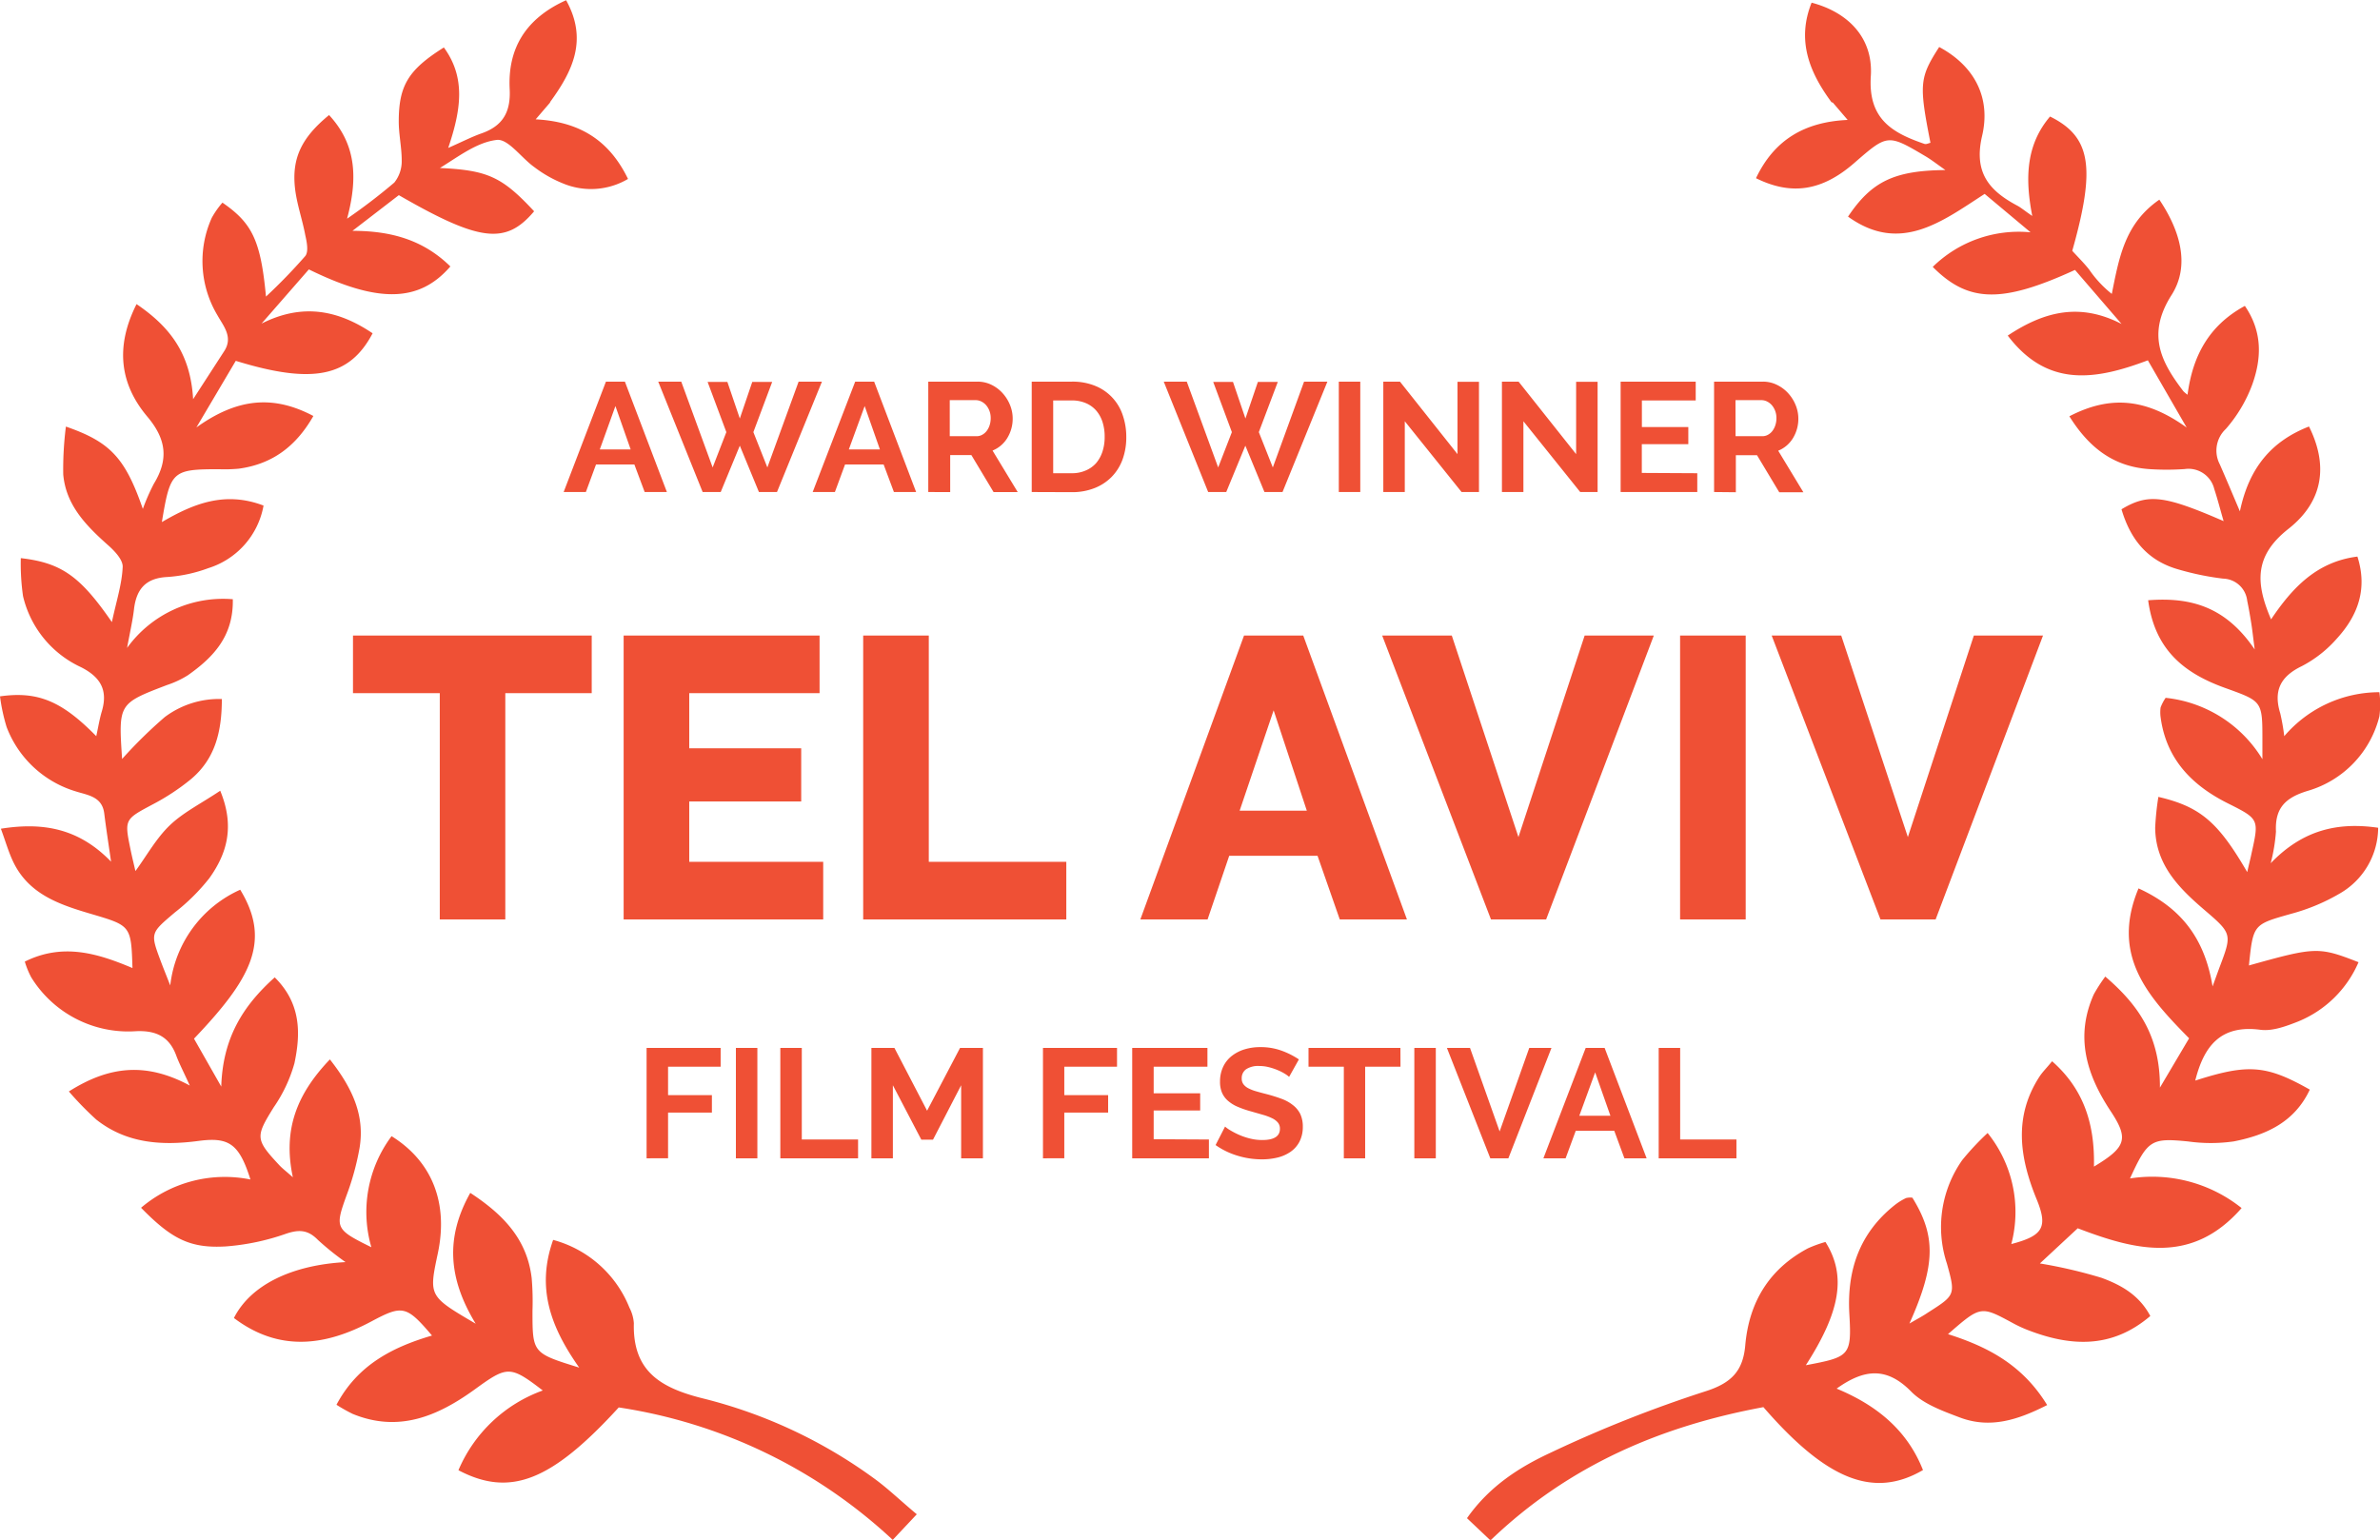 <svg xmlns="http://www.w3.org/2000/svg" viewBox="0 0 321.41 208"><defs><style>.cls-1{fill:#ef5035}</style></defs><title>telaviv-laurel-red_1</title><g id="Layer_2" data-name="Layer 2"><g id="Layer_1-2" data-name="Layer 1"><path class="cls-1" d="M247.34 13.81c-3-4.06-4.73-8.35-2.69-13.45 4.93 1.3 8.31 4.74 8 9.87-.4 5.84 2.87 7.71 7.25 9.21.22.08.53-.09.8-.15-1.56-7.93-1.48-8.8 1.18-12.94 4.9 2.63 7 7 5.78 12.07-1.13 4.93 1 7.36 4.79 9.37.5.27.94.66 2 1.38-1-5.13-.83-9.63 2.4-13.43 5.53 2.73 6.19 6.86 3 18.14.71.78 1.54 1.6 2.26 2.5a15.1 15.1 0 0 0 3.08 3.32c1-5 1.78-9.52 6.42-12.73 2.83 4.21 4.18 8.9 1.65 12.88-3.36 5.28-1.46 9 1.6 13a4.91 4.91 0 0 0 .56.47c.68-5.19 2.84-9.34 7.74-12 2.42 3.53 2.25 7.13 1 10.62a19.23 19.23 0 0 1-3.57 6 4 4 0 0 0-.82 4.77c.82 1.86 1.6 3.73 2.72 6.36 1.25-6 4.37-9.52 9.33-11.46 2.53 5.06 2.08 10-2.77 13.82-4.58 3.61-4.5 7.24-2.35 12.23 2.88-4.29 6.18-7.79 11.66-8.48 1.39 4.36.07 7.93-2.71 11a16.33 16.33 0 0 1-4.8 3.8c-2.93 1.41-3.84 3.36-2.91 6.38a27.79 27.79 0 0 1 .54 3.08 16.89 16.89 0 0 1 12.85-5.94 12.64 12.64 0 0 1 0 3.25 14 14 0 0 1-9.66 10.07c-3.08.93-4.46 2.35-4.31 5.51a23.94 23.94 0 0 1-.71 4.27c4.3-4.47 9-5.59 14.51-4.79a10.31 10.31 0 0 1-5.2 8.89 26.51 26.51 0 0 1-6.47 2.71c-5.18 1.47-5.21 1.37-5.78 7 9-2.52 9.41-2.54 14.8-.44a15.07 15.07 0 0 1-8.13 8c-1.62.64-3.48 1.34-5.11 1.13-5.43-.72-7.65 2.25-8.81 6.86 7.11-2.28 9.57-2.12 15.47 1.22-2.06 4.42-5.94 6.15-10.29 7a22.13 22.13 0 0 1-6.16 0c-4.93-.48-5.44-.24-7.83 5a19.32 19.32 0 0 1 15.07 4c-6.7 7.66-14.26 5.74-22.13 2.73l-5.11 4.75a65.79 65.79 0 0 1 8.32 1.94c2.56.94 5.07 2.28 6.59 5.16-5.21 4.45-10.77 4.13-16.56 1.89a17.34 17.34 0 0 1-2-.93c-4.34-2.35-4.34-2.36-8.76 1.49 5.35 1.7 10.06 4.13 13.39 9.58-3.94 2-7.69 3.23-11.81 1.67-2.32-.88-4.9-1.81-6.56-3.5-3.27-3.32-6.3-3.09-10.06-.39 5.38 2.23 9.53 5.59 11.66 11-6.67 3.89-13 1.35-21.55-8.5-13.69 2.54-26.22 7.78-36.86 18l-3.17-3c3.06-4.35 7.1-6.9 11.3-8.85a172.52 172.52 0 0 1 20.85-8.27c3.56-1.12 5.13-2.76 5.43-6.23.51-5.82 3.22-10.31 8.46-13.1a17 17 0 0 1 2.37-.86c2.87 4.55 2 9.42-2.65 16.65 5.89-1.12 6.21-1.24 5.88-6.88-.35-6 1.39-11 6.17-14.79a8 8 0 0 1 1.48-.91 2.29 2.29 0 0 1 .86-.05c3.19 5.16 3.15 9.08-.4 17 1.07-.63 1.79-1 2.48-1.47 3.72-2.37 3.76-2.39 2.59-6.61a15.72 15.72 0 0 1 2.07-14.01 36.25 36.25 0 0 1 3.42-3.65 17 17 0 0 1 3.2 15c4.3-1.12 5-2.27 3.37-6.17-2.26-5.56-3.06-11.05.43-16.44.39-.6.91-1.11 1.71-2.08 4.42 3.89 5.77 8.72 5.65 14.23 4.37-2.63 4.73-3.75 2.25-7.5-3.26-4.93-4.83-10.06-2.26-15.79a22.45 22.45 0 0 1 1.54-2.38c4.46 3.83 7.41 8 7.38 15l3.94-6.66c-5.51-5.6-10.63-11.15-6.83-20.25 5.61 2.57 8.91 6.59 10 13.24.47-1.29.69-1.9.91-2.5 1.75-4.62 1.75-4.61-2.15-7.95-3.41-2.93-6.48-6.09-6.51-11a37.11 37.11 0 0 1 .43-4.15c5.69 1.33 8.08 3.42 12 10.16.22-1 .43-1.79.6-2.62 1-4.52 1-4.56-3.22-6.67-4.89-2.45-8.33-6-9.08-11.64a5 5 0 0 1 0-1.31 6.26 6.26 0 0 1 .68-1.3 17.41 17.41 0 0 1 13.07 8.29v-2.53c0-5.31 0-5.28-4.94-7.06-5.41-1.93-9.57-5-10.49-11.88 5.83-.45 10.5.91 14.39 6.65-.24-1.84-.33-2.71-.47-3.57-.16-1-.33-2-.54-3a3.36 3.36 0 0 0-3.25-3 37.34 37.34 0 0 1-6-1.23c-4-1.12-6.45-3.8-7.73-8.14 3.58-2.14 5.69-1.92 13.79 1.6-.47-1.62-.82-3-1.26-4.33a3.58 3.58 0 0 0-4-2.7 35.52 35.52 0 0 1-4.85 0c-4.75-.35-8.05-2.86-10.72-7.13 5.5-2.85 10.34-2.44 15.84 1.52l-5.24-9.08c-7 2.64-13.54 3.76-18.92-3.34 5.08-3.38 9.86-4.41 15.37-1.57l-6.29-7.3c-9.85 4.52-14.39 4.45-19.21-.41a16.6 16.6 0 0 1 13.21-4.67l-6.2-5.19c-5.79 3.75-11.41 8.13-18.45 3.07 3.19-4.76 6.26-6.23 13.15-6.29-1.09-.76-1.88-1.39-2.75-1.9-5.07-3-5.08-2.95-9.62 1-4.27 3.69-8.38 4.39-13.21 2 2.41-5.06 6.41-7.6 12.38-7.87l-2-2.34zm-173-.02l-2 2.33c5.94.31 9.94 2.83 12.47 8.05a9.82 9.82 0 0 1-8.82.59 16.48 16.48 0 0 1-3.81-2.17c-1.76-1.24-3.56-3.87-5.09-3.69-2.7.31-5.21 2.28-7.68 3.79 6.43.31 8.37 1.17 12.72 5.85-3.81 4.52-7.3 4.15-18.27-2.18l-6.26 4.82c5.27 0 9.59 1.25 13.22 4.81-4.2 4.86-9.73 5-19.11.4l-6.39 7.32c5.46-2.76 10.27-1.88 15 1.31-3.1 5.89-8.06 6.93-18.48 3.72l-5.32 9c5.49-3.94 10.35-4.43 15.8-1.55-2.38 4.17-5.62 6.52-10.1 7.12a20.56 20.56 0 0 1-2.64.07c-6.33 0-6.58.25-7.72 7.14 4.27-2.5 8.52-4.21 13.73-2.23a10.86 10.86 0 0 1-7.45 8.45 19.56 19.56 0 0 1-5.58 1.2c-2.94.16-4.16 1.69-4.47 4.4-.17 1.44-.5 2.87-.93 5.18a16 16 0 0 1 14.28-6.58c.11 5-2.65 7.86-6.07 10.27a12.69 12.69 0 0 1-2.79 1.31c-6.59 2.52-6.59 2.51-6.09 10a62.5 62.5 0 0 1 5.76-5.66 12.22 12.22 0 0 1 7.71-2.44c0 4.47-.94 8.14-4.21 10.86a30.39 30.39 0 0 1-5.14 3.38c-3.74 2-3.83 2-3 6 .2 1 .45 2 .68 3 1.55-2.12 2.82-4.44 4.65-6.19s4.22-2.93 6.8-4.66c2 4.84.9 8.49-1.46 11.8a27.5 27.5 0 0 1-4.68 4.65c-3.28 2.79-3.32 2.74-1.9 6.55.35.93.72 1.84 1.29 3.3a16.17 16.17 0 0 1 9.45-12.93c4.27 7 1.39 12.11-6.24 20.12l3.68 6.47c.2-6.53 2.9-10.88 7.22-14.75 3.58 3.54 3.51 7.6 2.66 11.61a19.74 19.74 0 0 1-2.79 5.93c-2.48 4-2.52 4.33.79 7.87.39.41.85.76 1.79 1.59-1.38-6.44.55-11.26 5-15.92 3 3.82 4.76 7.52 4 12a36.19 36.19 0 0 1-1.75 6.37c-1.58 4.39-1.54 4.59 3.35 7a17.1 17.1 0 0 1 2.73-15c5.55 3.45 7.68 9.11 6.24 15.86-1.22 5.75-1.22 5.75 5.12 9.47-3.71-6.1-4.11-11.64-.73-17.67 4.46 2.92 7.67 6.26 8.29 11.5a36.85 36.85 0 0 1 .11 4.41c0 5.73 0 5.73 6.31 7.69-3.79-5.37-5.85-10.7-3.52-17.25a15.4 15.4 0 0 1 10.3 9.15 5.36 5.36 0 0 1 .6 2.11c-.17 6.52 3.64 8.75 9.44 10.18a66.27 66.27 0 0 1 23 10.78c1.88 1.36 3.56 3 5.77 4.84l-3.25 3.46a69.34 69.34 0 0 0-37-17.89c-9.07 9.92-14.65 12.17-21.65 8.48a19.59 19.59 0 0 1 11.39-10.77c-4.42-3.39-4.78-3.35-9.22-.12-5 3.61-10.26 5.83-16.46 3.28a22.37 22.37 0 0 1-2.18-1.23c2.85-5.37 7.55-7.78 12.9-9.35-3.47-4.09-4-4.14-8.22-1.89-6.24 3.33-12.46 4.11-18.53-.48 2.28-4.51 7.89-7.16 15.07-7.55a37.83 37.83 0 0 1-3.73-3c-1.32-1.35-2.51-1.44-4.31-.83a31.55 31.55 0 0 1-8.11 1.71c-4.84.29-7.33-1-11.46-5.22a17.45 17.45 0 0 1 14.77-3.82c-1.52-4.83-2.9-5.75-7-5.21-4.94.66-9.74.36-13.84-2.9a43.72 43.72 0 0 1-3.68-3.78c5.4-3.42 10.38-4 16.33-.8-.81-1.79-1.39-2.89-1.81-4-.94-2.61-2.75-3.46-5.46-3.34A15.39 15.39 0 0 1 4.21 132a11.79 11.79 0 0 1-.86-2.11c5.15-2.56 9.85-1.11 14.54.87-.18-5.71-.21-5.72-5.48-7.28-4.28-1.26-8.52-2.63-10.64-7.1-.61-1.28-1-2.66-1.65-4.44C6 111 10.75 112 15 116.39c-.36-2.5-.67-4.49-.92-6.5-.28-2.33-2.27-2.48-3.87-3a14.42 14.42 0 0 1-9.32-8.7A25.12 25.12 0 0 1 0 94.06c5.11-.72 8.34.63 13 5.38.27-1.24.44-2.3.74-3.32.86-2.86-.12-4.64-2.8-6a14.12 14.12 0 0 1-7.83-9.6 30.84 30.84 0 0 1-.3-5.13c5.45.63 8 2.4 12.3 8.64.61-2.86 1.37-5.17 1.46-7.5 0-1-1.19-2.21-2.1-3-2.91-2.6-5.58-5.36-5.93-9.46a45.58 45.58 0 0 1 .36-6.45c6 2.08 8 4.23 10.39 11.12a28.08 28.08 0 0 1 1.49-3.4c2-3.28 1.7-6-.89-9.07-3.65-4.33-4.39-9.36-1.45-15.19 4.55 3.09 7.29 6.72 7.64 12.84l4.2-6.49c1.24-1.91-.11-3.39-.93-4.87a14.24 14.24 0 0 1-.75-13.14 11.78 11.78 0 0 1 1.44-2.05c4 2.76 5.17 5.08 5.88 12.69a74.64 74.64 0 0 0 5.31-5.48c.46-.58.21-1.88 0-2.8-.4-2.16-1.17-4.27-1.4-6.44-.42-4 .91-6.77 4.61-9.8 3.5 3.8 4 8.16 2.43 14a78.87 78.87 0 0 0 6.38-4.88 4.6 4.6 0 0 0 1-3c0-1.74-.4-3.5-.4-5.25 0-4.9 1.33-7 6.09-10 3 4.1 2.31 8.47.59 13.57 1.91-.84 3.16-1.49 4.46-1.95 2.88-1 4-2.85 3.84-6-.28-5.49 2.16-9.54 7.62-12 3 5.39.83 9.66-2.2 13.81z"/><path class="cls-1" d="M79.91 93.63H68.24v30.56h-8.85V93.63H47.67v-7.78h32.24zm31.26 22.78v7.78H84.22V85.85h26.46v7.78h-17.6v7.45h15.12v7.18H93.08v8.15zm5.4 7.78V85.85h8.86v30.56H144v7.78zM168 85.85h8l14 38.34h-9.07l-3-8.59H166l-2.92 8.59H154zm8.48 23.65L172 95.95l-4.59 13.55zm19.58-23.65l9 27.22L214 85.85h9.34l-14.54 38.34h-7.45l-14.69-38.34zm30.83 38.34V85.85h8.86v38.34zm21.76-38.34l9 27.22 8.91-27.22h9.34l-14.5 38.34h-7.45l-14.69-38.34zM81.83 51.55h2.56l5.67 14.91h-3l-1.39-3.72h-5.18l-1.37 3.72h-3zm3.34 9.16l-2.06-5.86L81 60.71zm10.39-9.12h2.67l1.68 4.94 1.68-4.94h2.69l-2.54 6.78 1.89 4.77 4.22-11.59H111l-6.07 14.91h-2.44l-2.58-6.26-2.58 6.26h-2.44l-6-14.91H92l4.24 11.59 1.85-4.77zm19.93-.04h2.56l5.67 14.91h-3l-1.39-3.72h-5.21l-1.37 3.72h-3zm3.34 9.16l-2.06-5.86-2.14 5.86zm6.53 5.75V51.55H132a4.24 4.24 0 0 1 1.9.43 4.93 4.93 0 0 1 1.5 1.13 5.37 5.37 0 0 1 1 1.6 4.82 4.82 0 0 1 .36 1.8 5 5 0 0 1-.72 2.64 4.16 4.16 0 0 1-2 1.71l3.4 5.61h-3.26l-3-5h-2.86v5zm2.9-7.54h3.63a1.53 1.53 0 0 0 .75-.19 1.9 1.9 0 0 0 .6-.51 2.58 2.58 0 0 0 .4-.77 3 3 0 0 0 .15-.95 2.69 2.69 0 0 0-.17-1 2.52 2.52 0 0 0-.45-.77 2.05 2.05 0 0 0-.65-.5 1.69 1.69 0 0 0-.75-.18h-3.51zm11.07 7.54V51.55h5.42a8.09 8.09 0 0 1 3.2.59 6.44 6.44 0 0 1 3.69 4 8.89 8.89 0 0 1 .46 2.86 8.73 8.73 0 0 1-.51 3.08 6.59 6.59 0 0 1-1.48 2.35 6.68 6.68 0 0 1-2.32 1.51 8.2 8.2 0 0 1-3 .54zm9.85-7.46a6.37 6.37 0 0 0-.29-2 4.42 4.42 0 0 0-.86-1.55 3.84 3.84 0 0 0-1.4-1 4.72 4.72 0 0 0-1.88-.36h-2.52v9.83h2.52a4.54 4.54 0 0 0 1.9-.38 3.89 3.89 0 0 0 1.39-1 4.64 4.64 0 0 0 .85-1.56 6.29 6.29 0 0 0 .29-1.98zm14.66-7.41h2.67l1.68 4.94 1.68-4.94h2.69L170 58.37l1.89 4.77 4.22-11.59h3.15l-6.06 14.91h-2.44l-2.58-6.26-2.58 6.26h-2.44l-6-14.91h3.11l4.24 11.59 1.85-4.77zm16.96 14.87V51.55h2.9v14.91zm8.91-9.56v9.56h-2.9V51.55h2.25l7.77 9.79v-9.77h2.9v14.89h-2.35zm16.02 0v9.56h-2.9V51.55h2.25l7.77 9.79v-9.77h2.9v14.89h-2.35zm23.48 7.02v2.54h-10.35V51.55H229v2.54h-7.27v3.59H228V60h-6.28v3.88zm2.27 2.54V51.55h6.59A4.24 4.24 0 0 1 240 52a4.93 4.93 0 0 1 1.5 1.13 5.37 5.37 0 0 1 1 1.6 4.82 4.82 0 0 1 .36 1.8 5 5 0 0 1-.72 2.64 4.16 4.16 0 0 1-2 1.71l3.4 5.61h-3.26l-3-5h-2.86v5zm2.9-7.54H238a1.53 1.53 0 0 0 .75-.19 1.9 1.9 0 0 0 .6-.51 2.58 2.58 0 0 0 .4-.77 3 3 0 0 0 .15-.95 2.69 2.69 0 0 0-.17-1 2.52 2.52 0 0 0-.45-.77 2.05 2.05 0 0 0-.65-.5 1.69 1.69 0 0 0-.75-.18h-3.51zM87.32 156.46v-14.91h10v2.54h-7.1v3.84h5.92v2.35h-5.92v6.17zm12.06 0v-14.91h2.9v14.91zm6 0v-14.91h2.9v12.37h7.6v2.54zm24.42 0v-9.87l-3.8 7.35h-1.58l-3.84-7.35v9.87h-2.9v-14.91h3.11l4.41 8.48 4.45-8.48h3.09v14.91zm11.05 0v-14.91h10v2.54h-7.12v3.84h5.92v2.35h-5.92v6.17zm22.41-2.54v2.54H152.9v-14.91h10.16v2.54h-7.26v3.59h6.28V150h-6.28v3.88zm10.83-8.46a3.59 3.59 0 0 0-.54-.4 6.51 6.51 0 0 0-.95-.49 8.23 8.23 0 0 0-1.21-.41 5.29 5.29 0 0 0-1.32-.17 3 3 0 0 0-1.79.44 1.46 1.46 0 0 0-.59 1.24 1.28 1.28 0 0 0 .22.77 1.9 1.9 0 0 0 .64.54 5.39 5.39 0 0 0 1.06.42q.64.19 1.48.4 1.09.29 2 .63a5.38 5.38 0 0 1 1.51.84 3.48 3.48 0 0 1 1 1.21 4 4 0 0 1 .34 1.73 4.31 4.31 0 0 1-.45 2 3.79 3.79 0 0 1-1.22 1.38 5.28 5.28 0 0 1-1.76.77 8.84 8.84 0 0 1-2.09.24 11.22 11.22 0 0 1-3.32-.5 10.23 10.23 0 0 1-2.94-1.43l1.28-2.5a4 4 0 0 0 .68.49 10.25 10.25 0 0 0 1.17.61 9 9 0 0 0 1.49.51 6.73 6.73 0 0 0 1.68.21q2.4 0 2.39-1.53a1.26 1.26 0 0 0-.27-.82 2.31 2.31 0 0 0-.78-.59 7.48 7.48 0 0 0-1.22-.46l-1.6-.46a13.64 13.64 0 0 1-1.86-.64 4.87 4.87 0 0 1-1.31-.82 3.06 3.06 0 0 1-.79-1.09 3.77 3.77 0 0 1-.26-1.48 4.63 4.63 0 0 1 .42-2 4.07 4.07 0 0 1 1.17-1.47 5.28 5.28 0 0 1 1.73-.89 7.17 7.17 0 0 1 2.12-.3 8.24 8.24 0 0 1 2.9.49 10.81 10.81 0 0 1 2.31 1.17zm15.04-1.37h-4.77v12.37h-2.88v-12.37h-4.77v-2.54h12.41zm1.87 12.37v-14.91h2.9v14.91zm7.52-14.91l4 11.28 4-11.28h3l-5.82 14.91h-2.44l-5.86-14.91zm15.62 0h2.56l5.67 14.91h-3l-1.37-3.72h-5.2l-1.37 3.72h-3zm3.34 9.16l-2.06-5.86-2.14 5.86zm6.52 5.75v-14.91h2.9v12.37h7.6v2.54z"/></g></g></svg>